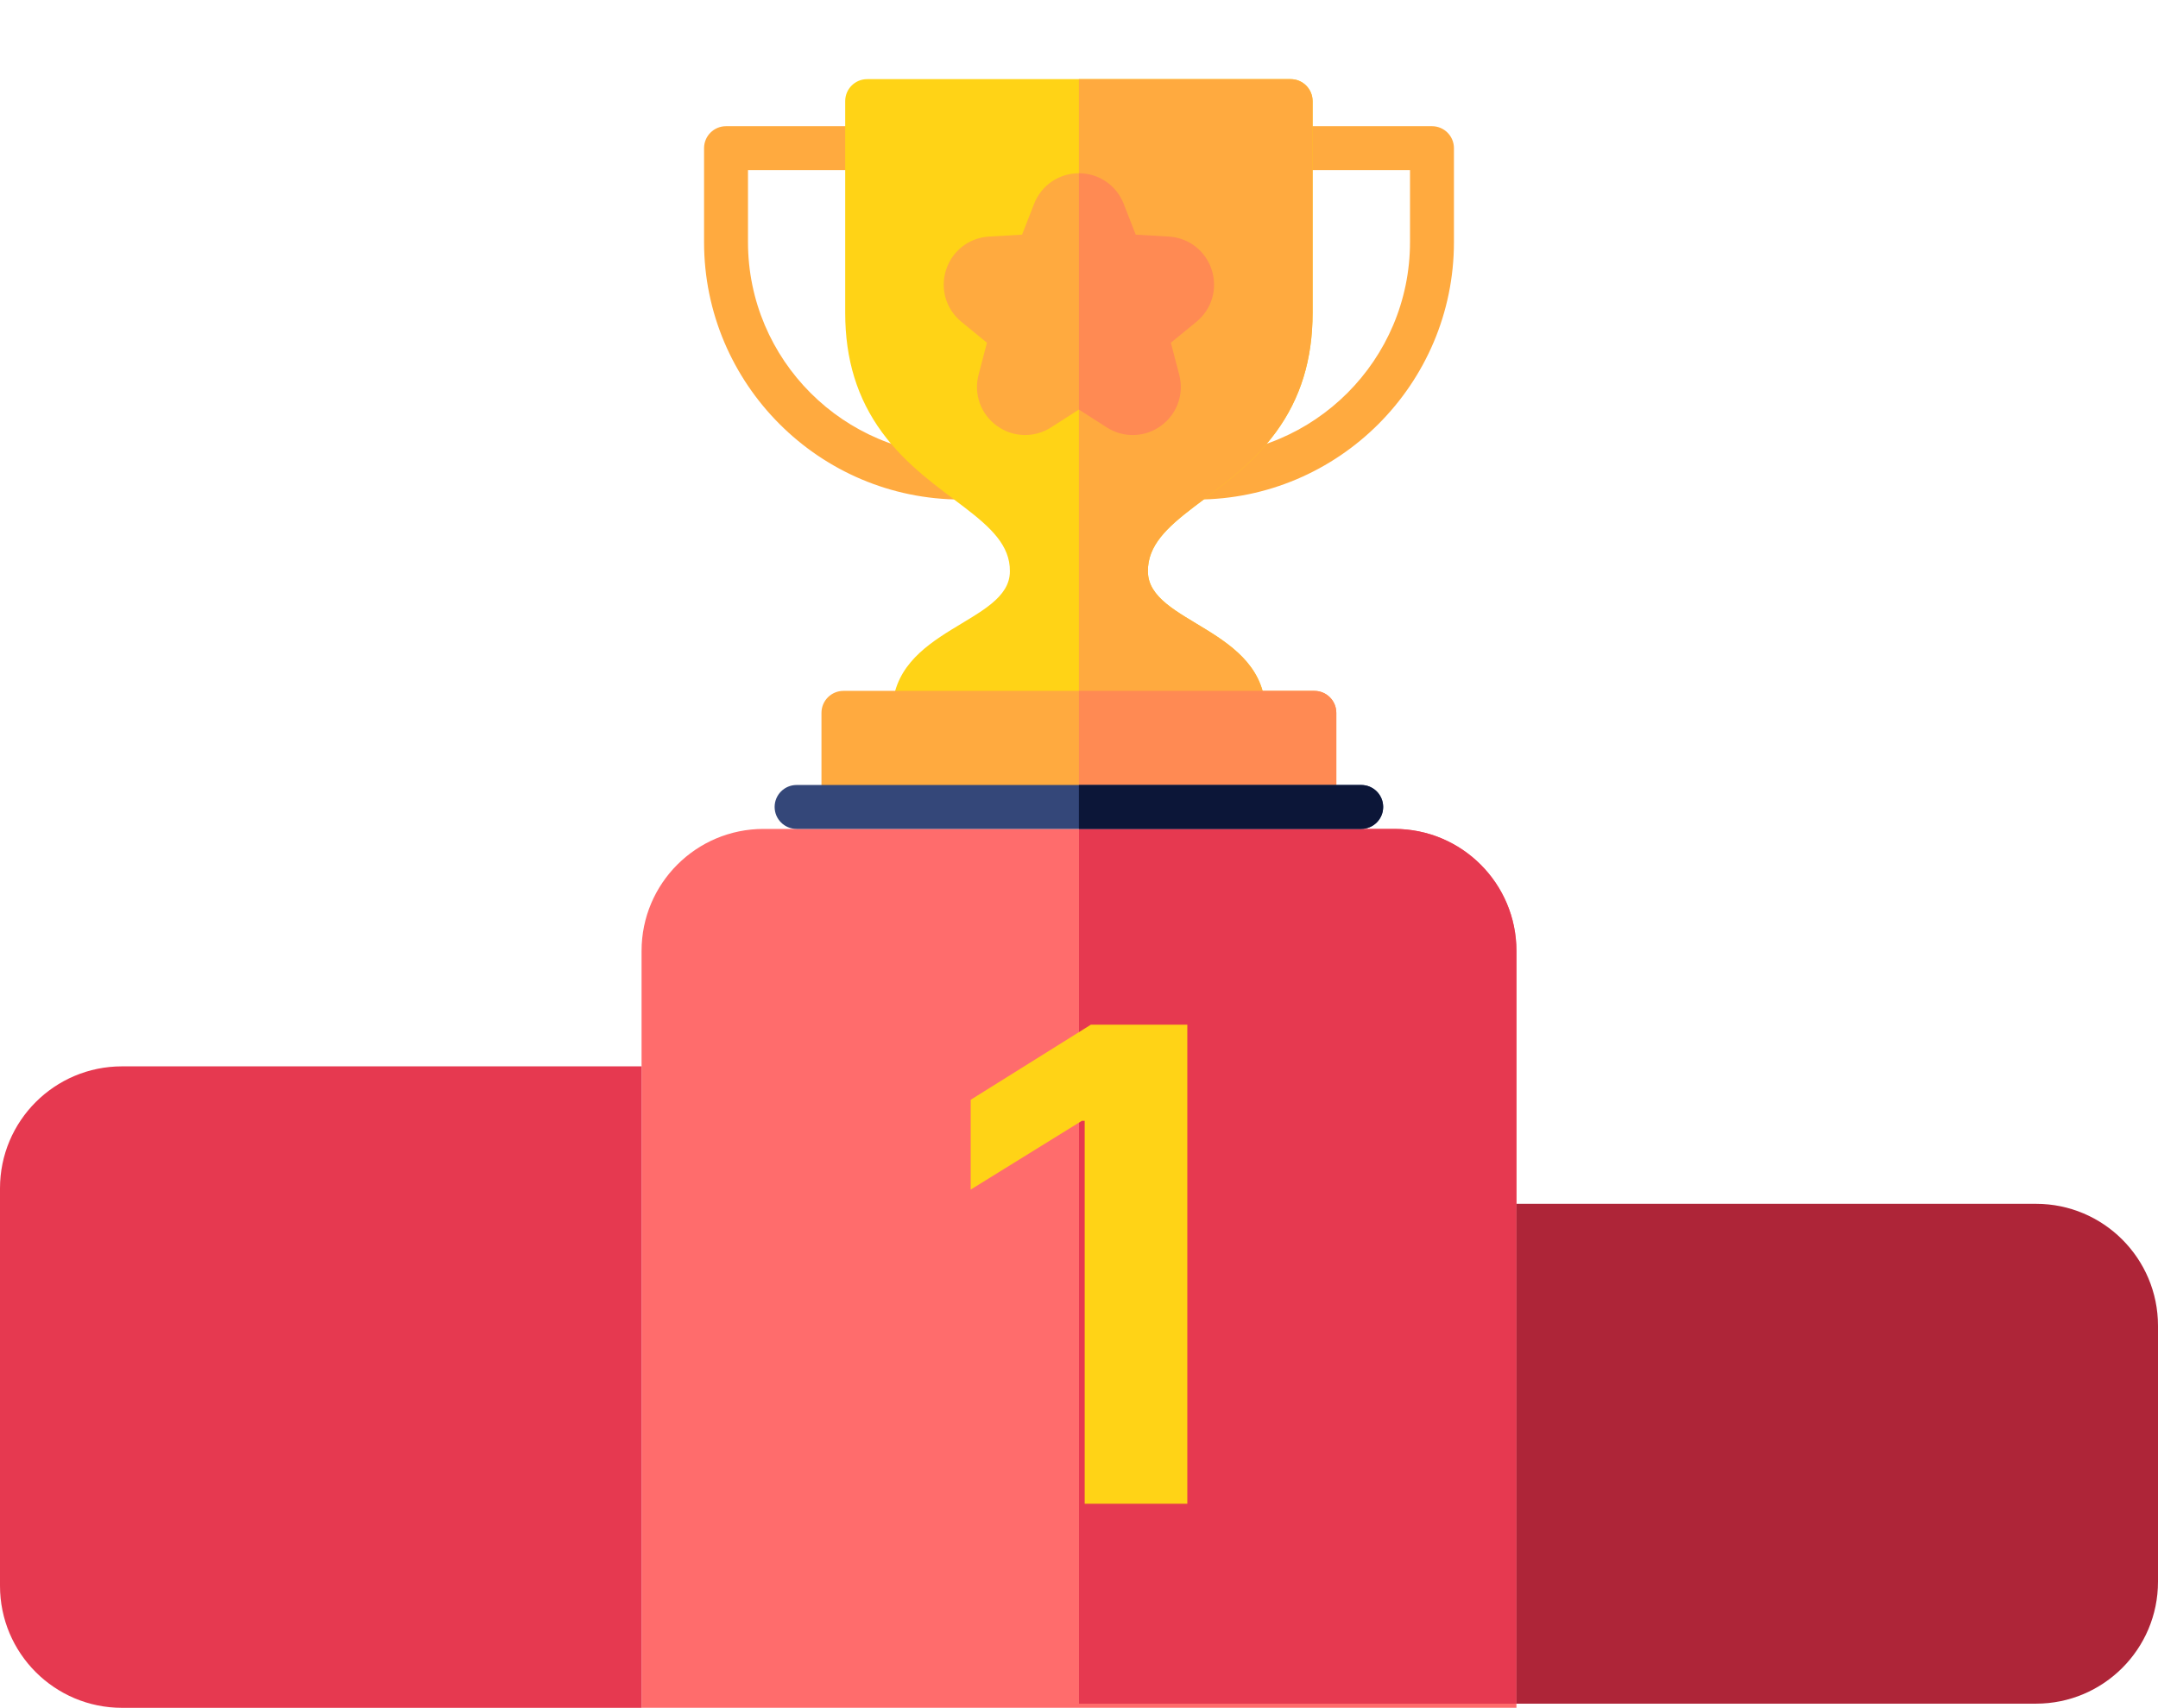<svg width="283" height="224" viewBox="0 0 283 224" fill="none" xmlns="http://www.w3.org/2000/svg">
<path d="M182.865 108.722C191.701 108.722 198.865 115.885 198.865 124.722L198.865 223.99L84.135 223.99L84.135 124.722C84.135 115.885 91.299 108.722 100.135 108.722L182.865 108.722Z" fill="#FF6C6C"/>
<path d="M182.865 108.722C191.701 108.722 198.865 115.885 198.865 124.722L198.865 223.454L141.5 223.454L141.5 108.722L182.865 108.722Z" fill="#E63950"/>
<path d="M0 155.864C0 147.027 7.163 139.864 16 139.864H84.135V224H16C7.163 224 0 216.837 0 208V155.864Z" fill="#E63950"/>
<path d="M283 173.893C283 165.056 275.837 157.893 267 157.893H198.865V223.454H267C275.837 223.454 283 216.29 283 207.454V173.893Z" fill="#AE2538"/>
<path d="M155.705 134.4V197.229H142.246V147.009H141.873L127.295 156.028V144.248L143.054 134.4H155.705Z" fill="#FFD316"/>
<path d="M126.088 65.518H126.086C107.473 65.518 92.33 50.371 92.33 31.753V19.433C92.33 17.842 93.62 16.552 95.211 16.552H113.721C115.313 16.552 116.603 17.842 116.603 19.433C116.603 21.024 115.313 22.314 113.721 22.314H98.092V31.753C98.092 47.194 110.65 59.756 126.086 59.756C127.677 59.756 128.968 61.046 128.968 62.637C128.968 64.228 127.679 65.518 126.088 65.518ZM156.915 65.518C155.324 65.518 154.033 64.228 154.033 62.637C154.033 61.046 155.321 59.756 156.912 59.756H156.915C172.35 59.756 184.908 47.194 184.908 31.753V22.314H169.278C167.687 22.314 166.397 21.024 166.397 19.433C166.397 17.842 167.687 16.552 169.278 16.552H187.789C189.38 16.552 190.67 17.842 190.67 19.433V31.753C190.67 50.371 175.528 65.518 156.915 65.518Z" fill="#FFAA3F"/>
<path d="M169.252 10.38H113.721C112.13 10.38 110.84 11.67 110.84 13.261V41.035C110.84 47.142 112.419 52.266 115.666 56.698C122.111 65.497 132.528 68.119 132.436 74.942C132.436 81.818 117.01 82.352 117.01 93.497C117.01 95.088 118.3 96.378 119.891 96.378H163.081C164.673 96.378 165.962 95.088 165.962 93.497C165.962 82.352 150.537 81.818 150.537 74.942C150.445 68.119 160.862 65.497 167.307 56.698C170.554 52.266 172.133 47.142 172.133 41.035V13.261C172.133 11.67 170.843 10.38 169.252 10.38Z" fill="#FFD316"/>
<path d="M165.962 93.497C165.962 82.352 150.537 81.818 150.537 74.942C150.445 68.119 160.862 65.497 167.307 56.698C170.554 52.266 172.133 47.142 172.133 41.035V13.261C172.133 11.67 170.843 10.38 169.251 10.38H141.487V96.378H163.082C164.673 96.378 165.962 95.088 165.962 93.497Z" fill="#FFAA3F"/>
<path d="M158.901 35.377C158.093 32.888 155.882 31.181 153.269 31.028L148.94 30.776L147.363 26.738C146.411 24.3 144.104 22.724 141.487 22.724C138.87 22.724 136.563 24.299 135.611 26.738L134.034 30.776L129.705 31.028C127.092 31.181 124.881 32.888 124.073 35.377C123.264 37.866 124.049 40.547 126.074 42.206L129.427 44.954L128.33 49.148C127.667 51.68 128.607 54.31 130.725 55.849C132.842 57.387 135.634 57.469 137.837 56.056L141.487 53.715L145.137 56.056C147.34 57.469 150.132 57.388 152.25 55.849C154.368 54.31 155.307 51.68 154.645 49.148L153.547 44.954L156.9 42.206C158.924 40.547 159.71 37.866 158.901 35.377Z" fill="#FFAA3F"/>
<path d="M152.249 55.849C154.367 54.311 155.307 51.68 154.644 49.148L153.546 44.954L156.9 42.206C158.924 40.547 159.71 37.867 158.901 35.377C158.092 32.888 155.881 31.181 153.269 31.029L148.94 30.777L147.363 26.738C146.411 24.3 144.104 22.724 141.487 22.724V53.716L145.137 56.056C147.34 57.469 150.132 57.388 152.249 55.849Z" fill="#FF8A53"/>
<path d="M172.364 105.841H110.609C109.017 105.841 107.728 104.551 107.728 102.96V93.497C107.728 91.906 109.017 90.616 110.609 90.616H172.364C173.956 90.616 175.245 91.906 175.245 93.497V102.96C175.245 104.551 173.956 105.841 172.364 105.841Z" fill="#FFAA3F"/>
<path d="M175.245 102.96V93.497C175.245 91.906 173.955 90.616 172.364 90.616H141.487V105.841H172.365C173.956 105.841 175.245 104.551 175.245 102.96Z" fill="#FF8A53"/>
<path d="M178.508 108.722H104.466C102.875 108.722 101.585 107.432 101.585 105.841C101.585 104.25 102.875 102.96 104.466 102.96H178.508C180.099 102.96 181.389 104.25 181.389 105.841C181.389 107.432 180.099 108.722 178.508 108.722Z" fill="#344779"/>
<path d="M181.388 105.841C181.388 104.25 180.098 102.96 178.507 102.96H141.487V108.722H178.508C180.098 108.722 181.388 107.432 181.388 105.841Z" fill="#0C1638"/>
</svg>
